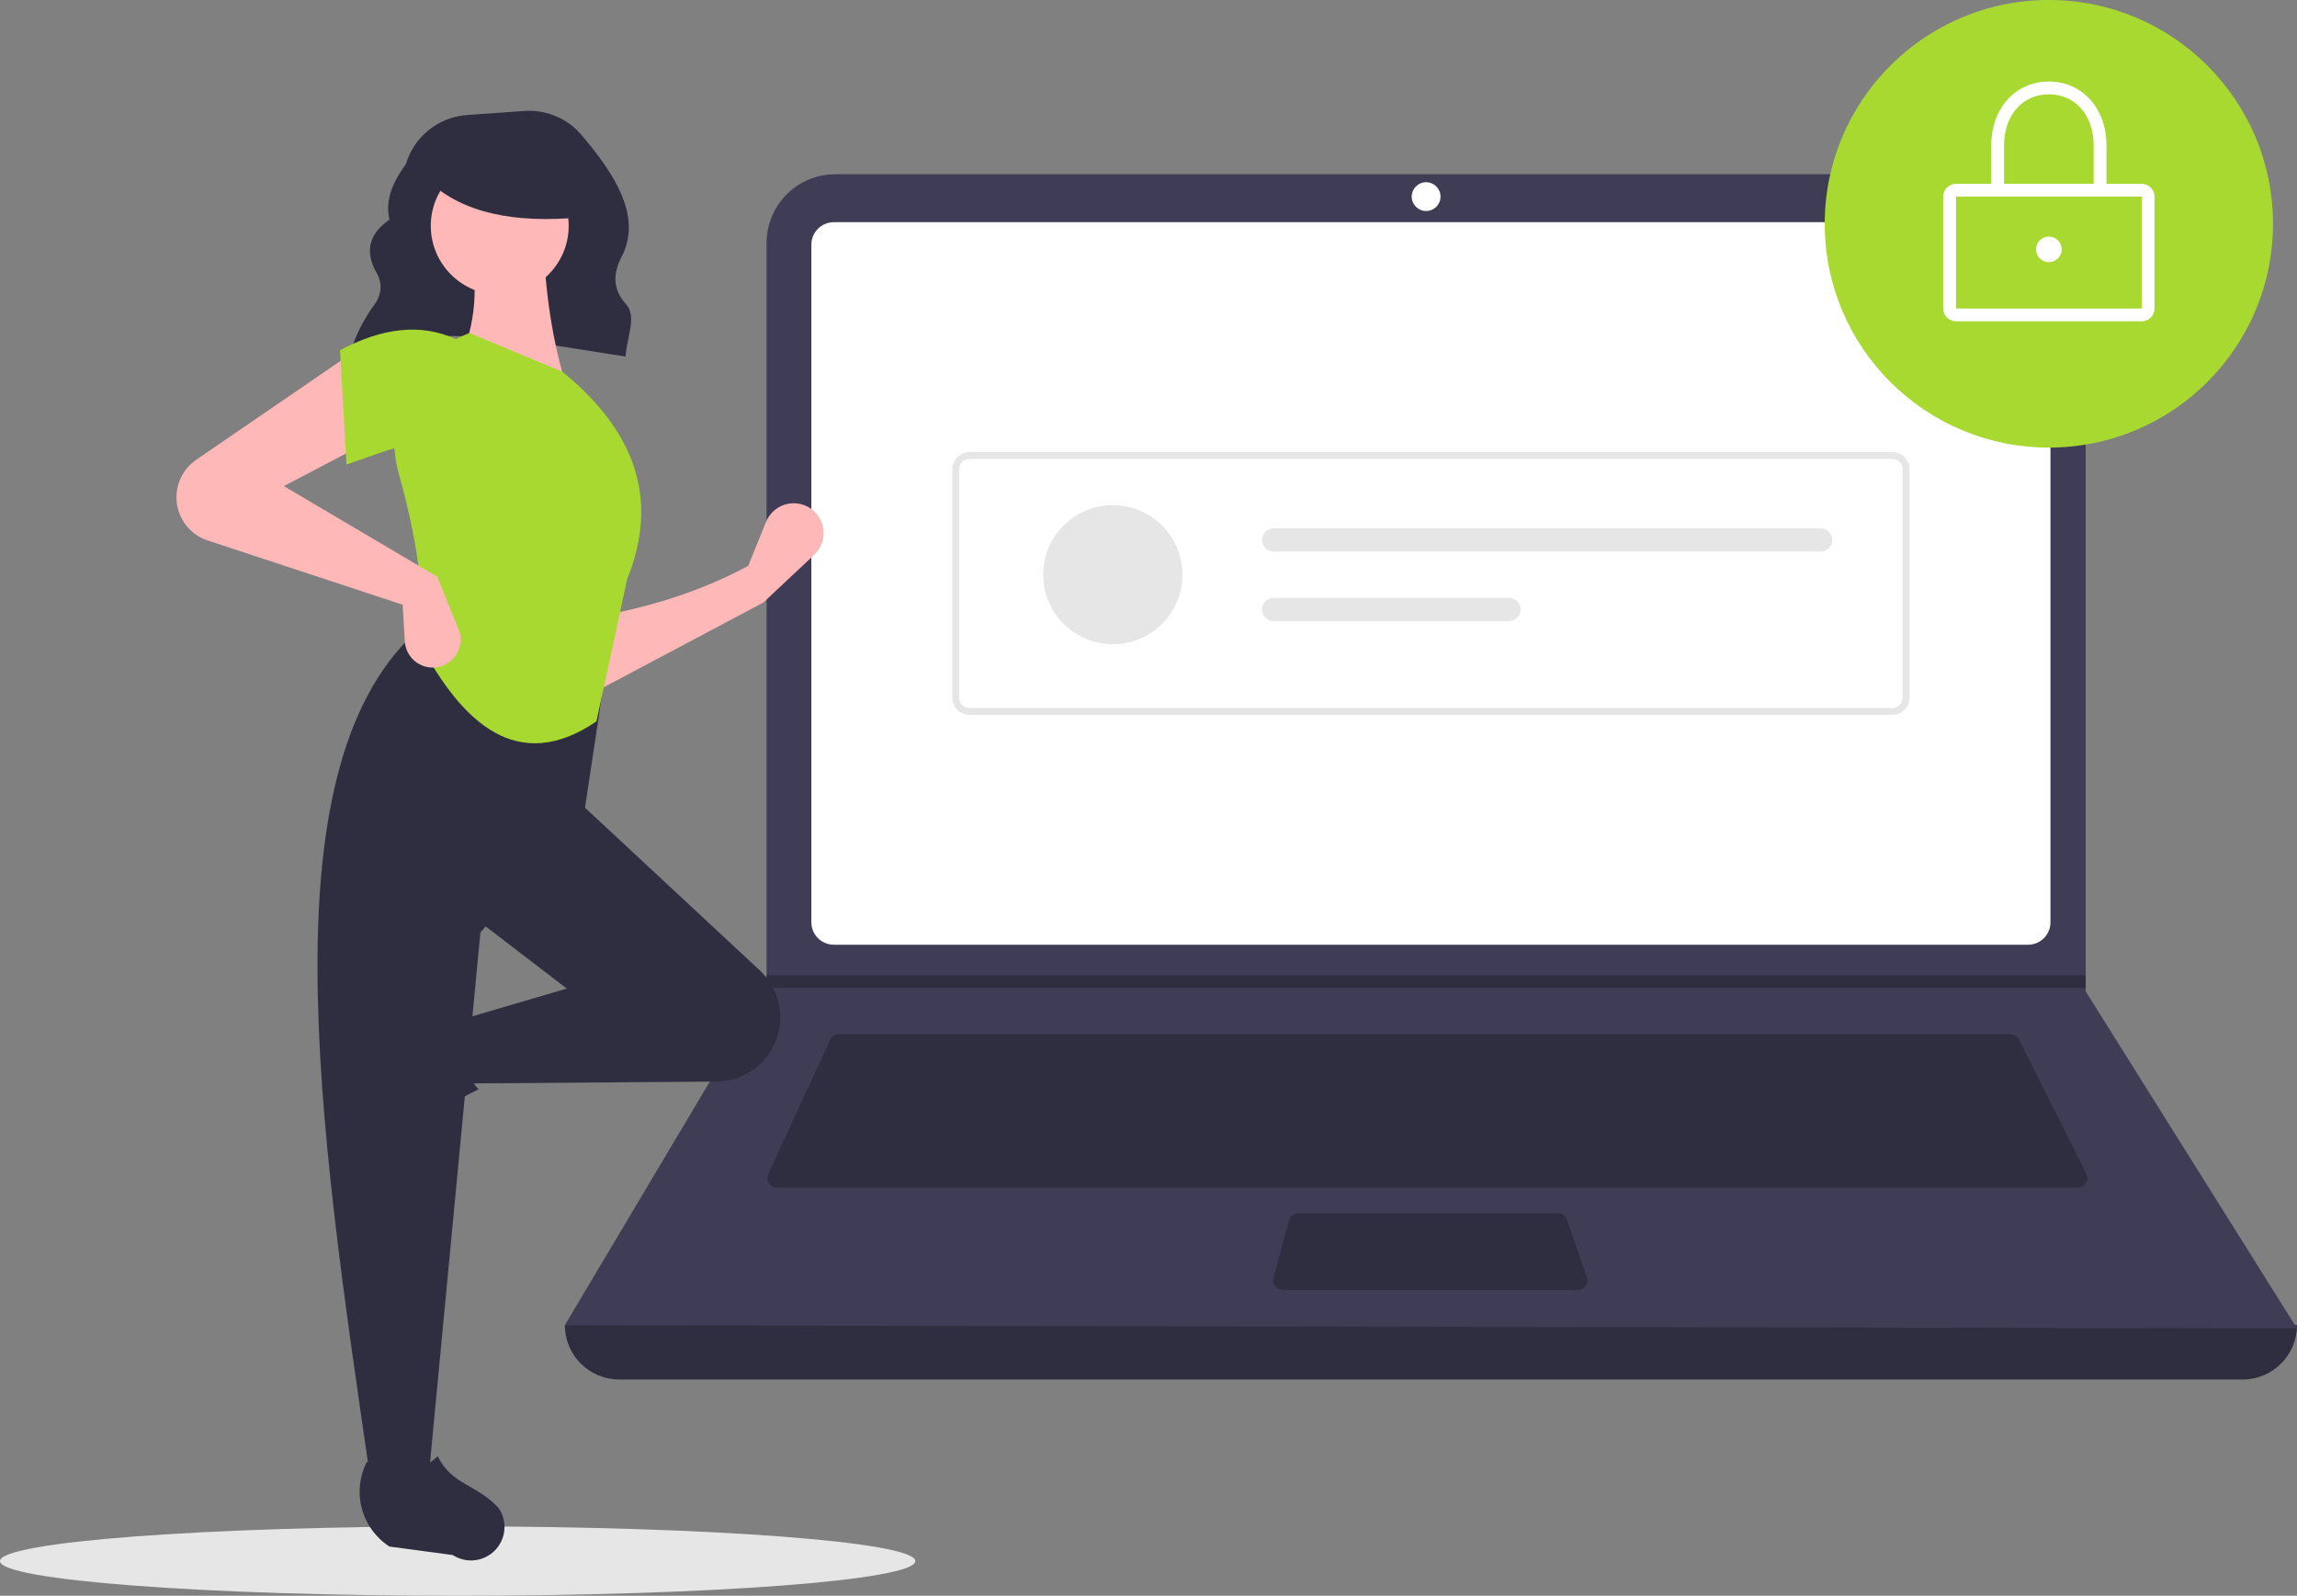 <svg width="321" height="223" viewBox="0 0 321 223" fill="none" xmlns="http://www.w3.org/2000/svg">
<rect x="0" y="0" width="321" height="223" fill="#808080" stroke="none"/>
<g clip-path="url(#clip0_2_1334)">
<path d="M63.957 223C99.28 223 127.914 220.828 127.914 218.15C127.914 215.471 99.28 213.3 63.957 213.3C28.635 213.3 0 215.471 0 218.15C0 220.828 28.635 223 63.957 223Z" fill="#E6E6E6"/>
<path d="M48.888 49.48C60.018 44.753 73.881 47.748 87.42 49.826C87.546 47.309 89.073 44.245 87.474 42.489C85.53 40.356 85.709 38.114 86.879 35.859C89.869 30.094 85.584 23.959 81.258 18.858C80.283 17.71 79.051 16.809 77.661 16.227C76.272 15.644 74.764 15.397 73.261 15.506L65.248 16.078C63.297 16.217 61.436 16.947 59.913 18.171C58.391 19.395 57.278 21.055 56.725 22.927C54.812 25.526 53.788 28.117 54.433 30.695C51.566 32.651 51.085 35.011 52.373 37.673C53.465 39.348 53.453 40.98 52.323 42.566C50.839 44.588 49.702 46.842 48.959 49.237L48.888 49.48Z" fill="#2F2E41"/>
<path d="M313.394 192.78H86.541C84.523 192.78 82.589 191.98 81.162 190.555C79.736 189.131 78.934 187.199 78.934 185.185C161.168 175.642 241.857 175.642 321 185.185C321 187.199 320.199 189.131 318.772 190.555C317.346 191.98 315.411 192.78 313.394 192.78Z" fill="#2F2E41"/>
<path d="M321 185.632L78.934 185.185L106.989 138.051L107.123 137.828V33.95C107.123 32.689 107.372 31.44 107.855 30.276C108.338 29.111 109.046 28.052 109.939 27.161C110.832 26.269 111.892 25.562 113.059 25.079C114.226 24.597 115.476 24.349 116.739 24.349H281.853C283.116 24.349 284.367 24.597 285.533 25.079C286.7 25.562 287.76 26.269 288.653 27.161C289.546 28.052 290.254 29.111 290.737 30.276C291.22 31.44 291.469 32.689 291.469 33.95V138.542L321 185.632Z" fill="#3F3D56"/>
<path d="M116.519 31.05C115.689 31.051 114.893 31.381 114.306 31.967C113.719 32.554 113.388 33.349 113.387 34.178V128.892C113.388 129.721 113.719 130.516 114.306 131.103C114.893 131.689 115.689 132.019 116.519 132.02H283.415C284.245 132.019 285.041 131.689 285.629 131.103C286.216 130.516 286.546 129.721 286.547 128.892V34.178C286.546 33.349 286.216 32.554 285.629 31.967C285.041 31.381 284.245 31.051 283.415 31.05H116.519Z" fill="white"/>
<path d="M117.219 144.529C116.962 144.53 116.711 144.603 116.495 144.741C116.279 144.88 116.107 145.077 115.999 145.309L107.355 164.073C107.261 164.278 107.22 164.502 107.235 164.726C107.251 164.951 107.322 165.167 107.444 165.357C107.565 165.546 107.732 165.702 107.93 165.81C108.127 165.917 108.349 165.974 108.574 165.974H290.363C290.592 165.974 290.817 165.916 291.017 165.804C291.216 165.693 291.384 165.533 291.505 165.338C291.625 165.144 291.693 164.922 291.704 164.694C291.714 164.466 291.666 164.238 291.563 164.034L282.167 145.27C282.056 145.047 281.885 144.859 281.673 144.728C281.461 144.597 281.216 144.528 280.967 144.529H117.219Z" fill="#2F2E41"/>
<path d="M199.296 29.487C200.408 29.487 201.31 28.587 201.31 27.476C201.31 26.366 200.408 25.466 199.296 25.466C198.184 25.466 197.283 26.366 197.283 27.476C197.283 28.587 198.184 29.487 199.296 29.487Z" fill="white"/>
<path d="M181.428 169.548C181.133 169.548 180.846 169.646 180.612 169.825C180.377 170.004 180.209 170.255 180.132 170.54L177.963 178.582C177.91 178.78 177.903 178.988 177.943 179.19C177.983 179.392 178.069 179.582 178.194 179.745C178.319 179.909 178.481 180.041 178.665 180.132C178.85 180.223 179.053 180.27 179.259 180.27H220.497C220.711 180.27 220.922 180.219 221.112 180.121C221.302 180.024 221.466 179.882 221.59 179.708C221.715 179.533 221.795 179.332 221.826 179.121C221.856 178.909 221.835 178.694 221.765 178.492L218.977 170.45C218.886 170.187 218.715 169.958 218.487 169.797C218.26 169.635 217.988 169.548 217.709 169.548H181.428Z" fill="#2F2E41"/>
<path d="M291.469 136.264V138.051H106.989L107.128 137.828V136.264H291.469Z" fill="#2F2E41"/>
<path d="M286.323 62.547C303.621 62.547 317.644 48.546 317.644 31.274C317.644 14.002 303.621 0 286.323 0C269.025 0 255.002 14.002 255.002 31.274C255.002 48.546 269.025 62.547 286.323 62.547Z" fill="#A8D930"/>
<path d="M299.299 44.9H273.348C272.873 44.9 272.418 44.711 272.082 44.376C271.747 44.041 271.558 43.587 271.558 43.113V27.476C271.558 27.002 271.747 26.548 272.083 26.213C272.418 25.878 272.873 25.69 273.348 25.689H299.299C299.774 25.69 300.229 25.878 300.564 26.213C300.9 26.548 301.088 27.002 301.089 27.476V43.113C301.088 43.587 300.9 44.041 300.564 44.376C300.229 44.711 299.774 44.9 299.299 44.9ZM273.348 27.476V43.113H299.3L299.299 27.476L273.348 27.476Z" fill="white"/>
<path d="M294.377 27.476H278.269V20.328C278.269 15.15 281.657 11.393 286.323 11.393C290.99 11.393 294.377 15.15 294.377 20.328L294.377 27.476ZM280.059 25.689H292.588V20.328C292.588 16.119 290.012 13.18 286.323 13.18C282.635 13.18 280.059 16.119 280.059 20.328L280.059 25.689Z" fill="white"/>
<path d="M286.323 36.635C287.312 36.635 288.113 35.835 288.113 34.848C288.113 33.861 287.312 33.061 286.323 33.061C285.335 33.061 284.534 33.861 284.534 34.848C284.534 35.835 285.335 36.635 286.323 36.635Z" fill="white"/>
<path d="M264.459 99.893H135.476C134.843 99.893 134.235 99.641 133.788 99.194C133.34 98.747 133.088 98.141 133.087 97.508V65.561C133.088 64.929 133.34 64.323 133.788 63.876C134.235 63.429 134.843 63.177 135.476 63.176H264.459C265.092 63.177 265.699 63.429 266.147 63.876C266.595 64.323 266.846 64.929 266.847 65.561V97.508C266.846 98.141 266.595 98.747 266.147 99.194C265.699 99.641 265.092 99.893 264.459 99.893ZM135.476 64.13C135.096 64.131 134.732 64.282 134.463 64.55C134.194 64.818 134.043 65.182 134.043 65.561V97.508C134.043 97.888 134.194 98.252 134.463 98.52C134.732 98.788 135.096 98.939 135.476 98.939H264.459C264.839 98.939 265.203 98.788 265.472 98.52C265.74 98.252 265.891 97.888 265.892 97.508V65.561C265.891 65.182 265.74 64.818 265.472 64.55C265.203 64.282 264.839 64.131 264.459 64.13L135.476 64.13Z" fill="#E6E6E6"/>
<path d="M155.517 90.024C160.891 90.024 165.247 85.675 165.247 80.309C165.247 74.944 160.891 70.594 155.517 70.594C150.144 70.594 145.787 74.944 145.787 80.309C145.787 85.675 150.144 90.024 155.517 90.024Z" fill="#E6E6E6"/>
<path d="M177.988 73.832C177.775 73.832 177.564 73.874 177.367 73.955C177.17 74.036 176.991 74.155 176.84 74.306C176.689 74.456 176.569 74.635 176.488 74.831C176.406 75.028 176.364 75.239 176.364 75.452C176.364 75.665 176.406 75.875 176.488 76.072C176.569 76.268 176.689 76.447 176.84 76.597C176.991 76.748 177.17 76.867 177.367 76.948C177.564 77.029 177.775 77.071 177.988 77.071H254.436C254.866 77.071 255.279 76.9 255.583 76.597C255.887 76.293 256.058 75.881 256.058 75.452C256.058 75.022 255.887 74.61 255.583 74.307C255.279 74.003 254.866 73.832 254.436 73.832H177.988Z" fill="#E6E6E6"/>
<path d="M177.988 83.547C177.558 83.547 177.146 83.718 176.842 84.022C176.537 84.325 176.367 84.737 176.367 85.167C176.367 85.596 176.537 86.008 176.842 86.312C177.146 86.615 177.558 86.786 177.988 86.786H210.884C211.314 86.786 211.727 86.615 212.031 86.312C212.335 86.008 212.506 85.596 212.506 85.167C212.506 84.737 212.335 84.325 212.031 84.022C211.727 83.718 211.314 83.547 210.884 83.547H177.988Z" fill="#E6E6E6"/>
<path d="M106.672 84.203L82.828 96.86L82.526 86.312C90.309 85.015 97.713 82.756 104.559 79.079L107.053 72.928C107.324 72.257 107.766 71.669 108.334 71.221C108.902 70.772 109.578 70.479 110.293 70.37C111.009 70.261 111.741 70.339 112.418 70.598C113.094 70.857 113.691 71.287 114.151 71.845C114.824 72.663 115.16 73.705 115.092 74.761C115.023 75.817 114.556 76.807 113.783 77.532L106.672 84.203Z" fill="#FFB8B8"/>
<path d="M48.412 157.281C48.238 156.644 48.202 155.977 48.304 155.325C48.407 154.673 48.646 154.049 49.007 153.496L54.245 145.47C55.484 143.572 57.385 142.2 59.579 141.622C61.773 141.044 64.104 141.301 66.119 142.342C63.918 146.083 64.225 149.365 66.88 152.218C62.759 154.226 58.95 156.819 55.571 159.915C54.955 160.335 54.246 160.602 53.505 160.693C52.764 160.784 52.013 160.697 51.312 160.439C50.612 160.181 49.983 159.76 49.479 159.211C48.974 158.661 48.609 158 48.412 157.281Z" fill="#2F2E41"/>
<path d="M107.758 146.786C106.965 148.105 105.846 149.199 104.508 149.962C103.171 150.724 101.659 151.131 100.119 151.143L65.323 151.406L63.814 142.667L79.206 138.146L66.228 128.201L80.413 111.626L106.179 135.604C107.684 137.006 108.663 138.881 108.95 140.916C109.238 142.951 108.817 145.024 107.758 146.786Z" fill="#2F2E41"/>
<path d="M59.89 206.555H51.741C44.424 156.478 36.977 106.261 58.985 87.517L84.941 91.737L81.621 113.736L67.134 130.311L59.89 206.555Z" fill="#2F2E41"/>
<path d="M67.053 217.899C66.415 218.073 65.748 218.11 65.095 218.008C64.442 217.905 63.817 217.666 63.263 217.306L54.415 216.118C52.514 214.881 51.14 212.983 50.561 210.792C49.982 208.602 50.239 206.274 51.282 204.262C55.029 206.459 58.316 206.153 61.172 203.502C63.19 207.571 66.516 207.323 69.692 210.751C70.112 211.367 70.379 212.074 70.471 212.814C70.562 213.554 70.475 214.304 70.217 215.004C69.959 215.703 69.537 216.331 68.987 216.834C68.436 217.338 67.774 217.703 67.053 217.899Z" fill="#2F2E41"/>
<path d="M79.206 54.066L64.115 50.45C66.622 45.328 66.828 39.628 65.624 33.574L75.886 33.272C76.208 40.8 77.181 47.834 79.206 54.066Z" fill="#FFB8B8"/>
<path d="M83.354 100.81C72.368 108.285 64.606 101.066 58.683 89.928C59.506 83.113 58.173 74.957 55.705 66.095C54.607 62.187 55.017 58.009 56.853 54.387C58.69 50.765 61.82 47.963 65.624 46.532L78.603 51.957C89.623 60.926 91.792 70.641 87.657 80.888L83.354 100.81Z" fill="#A8D930"/>
<path d="M51.741 61.6L39.668 67.929L61.097 80.586L64.079 87.93C64.278 88.42 64.375 88.946 64.364 89.474C64.353 90.003 64.234 90.524 64.015 91.006C63.796 91.487 63.48 91.919 63.089 92.275C62.697 92.631 62.236 92.903 61.736 93.076C61.166 93.272 60.559 93.333 59.962 93.256C59.365 93.179 58.794 92.964 58.294 92.63C57.793 92.295 57.377 91.85 57.078 91.328C56.779 90.806 56.605 90.222 56.57 89.622L56.268 84.504L29.032 75.53C28.115 75.227 27.278 74.72 26.586 74.047C25.893 73.374 25.363 72.553 25.036 71.645C24.559 70.322 24.535 68.878 24.967 67.539C25.399 66.201 26.264 65.043 27.425 64.247L49.327 49.245L51.741 61.6Z" fill="#FFB8B8"/>
<path d="M63.814 62.806C58.779 60.603 54.2 62.996 48.421 64.915L47.516 48.943C53.254 45.889 58.725 45.066 63.814 47.436L63.814 62.806Z" fill="#A8D930"/>
<path d="M69.837 41.184C75.158 41.184 79.472 36.877 79.472 31.564C79.472 26.25 75.158 21.943 69.837 21.943C64.516 21.943 60.202 26.25 60.202 31.564C60.202 36.877 64.516 41.184 69.837 41.184Z" fill="#FFB8B8"/>
<path d="M81.363 30.35C71.824 31.283 64.555 29.725 59.909 25.289V21.717H80.554L81.363 30.35Z" fill="#2F2E41"/>
</g>
<defs>
<clipPath id="clip0_2_1334">
<rect width="321" height="223" fill="white"/>
</clipPath>
</defs>
</svg>
